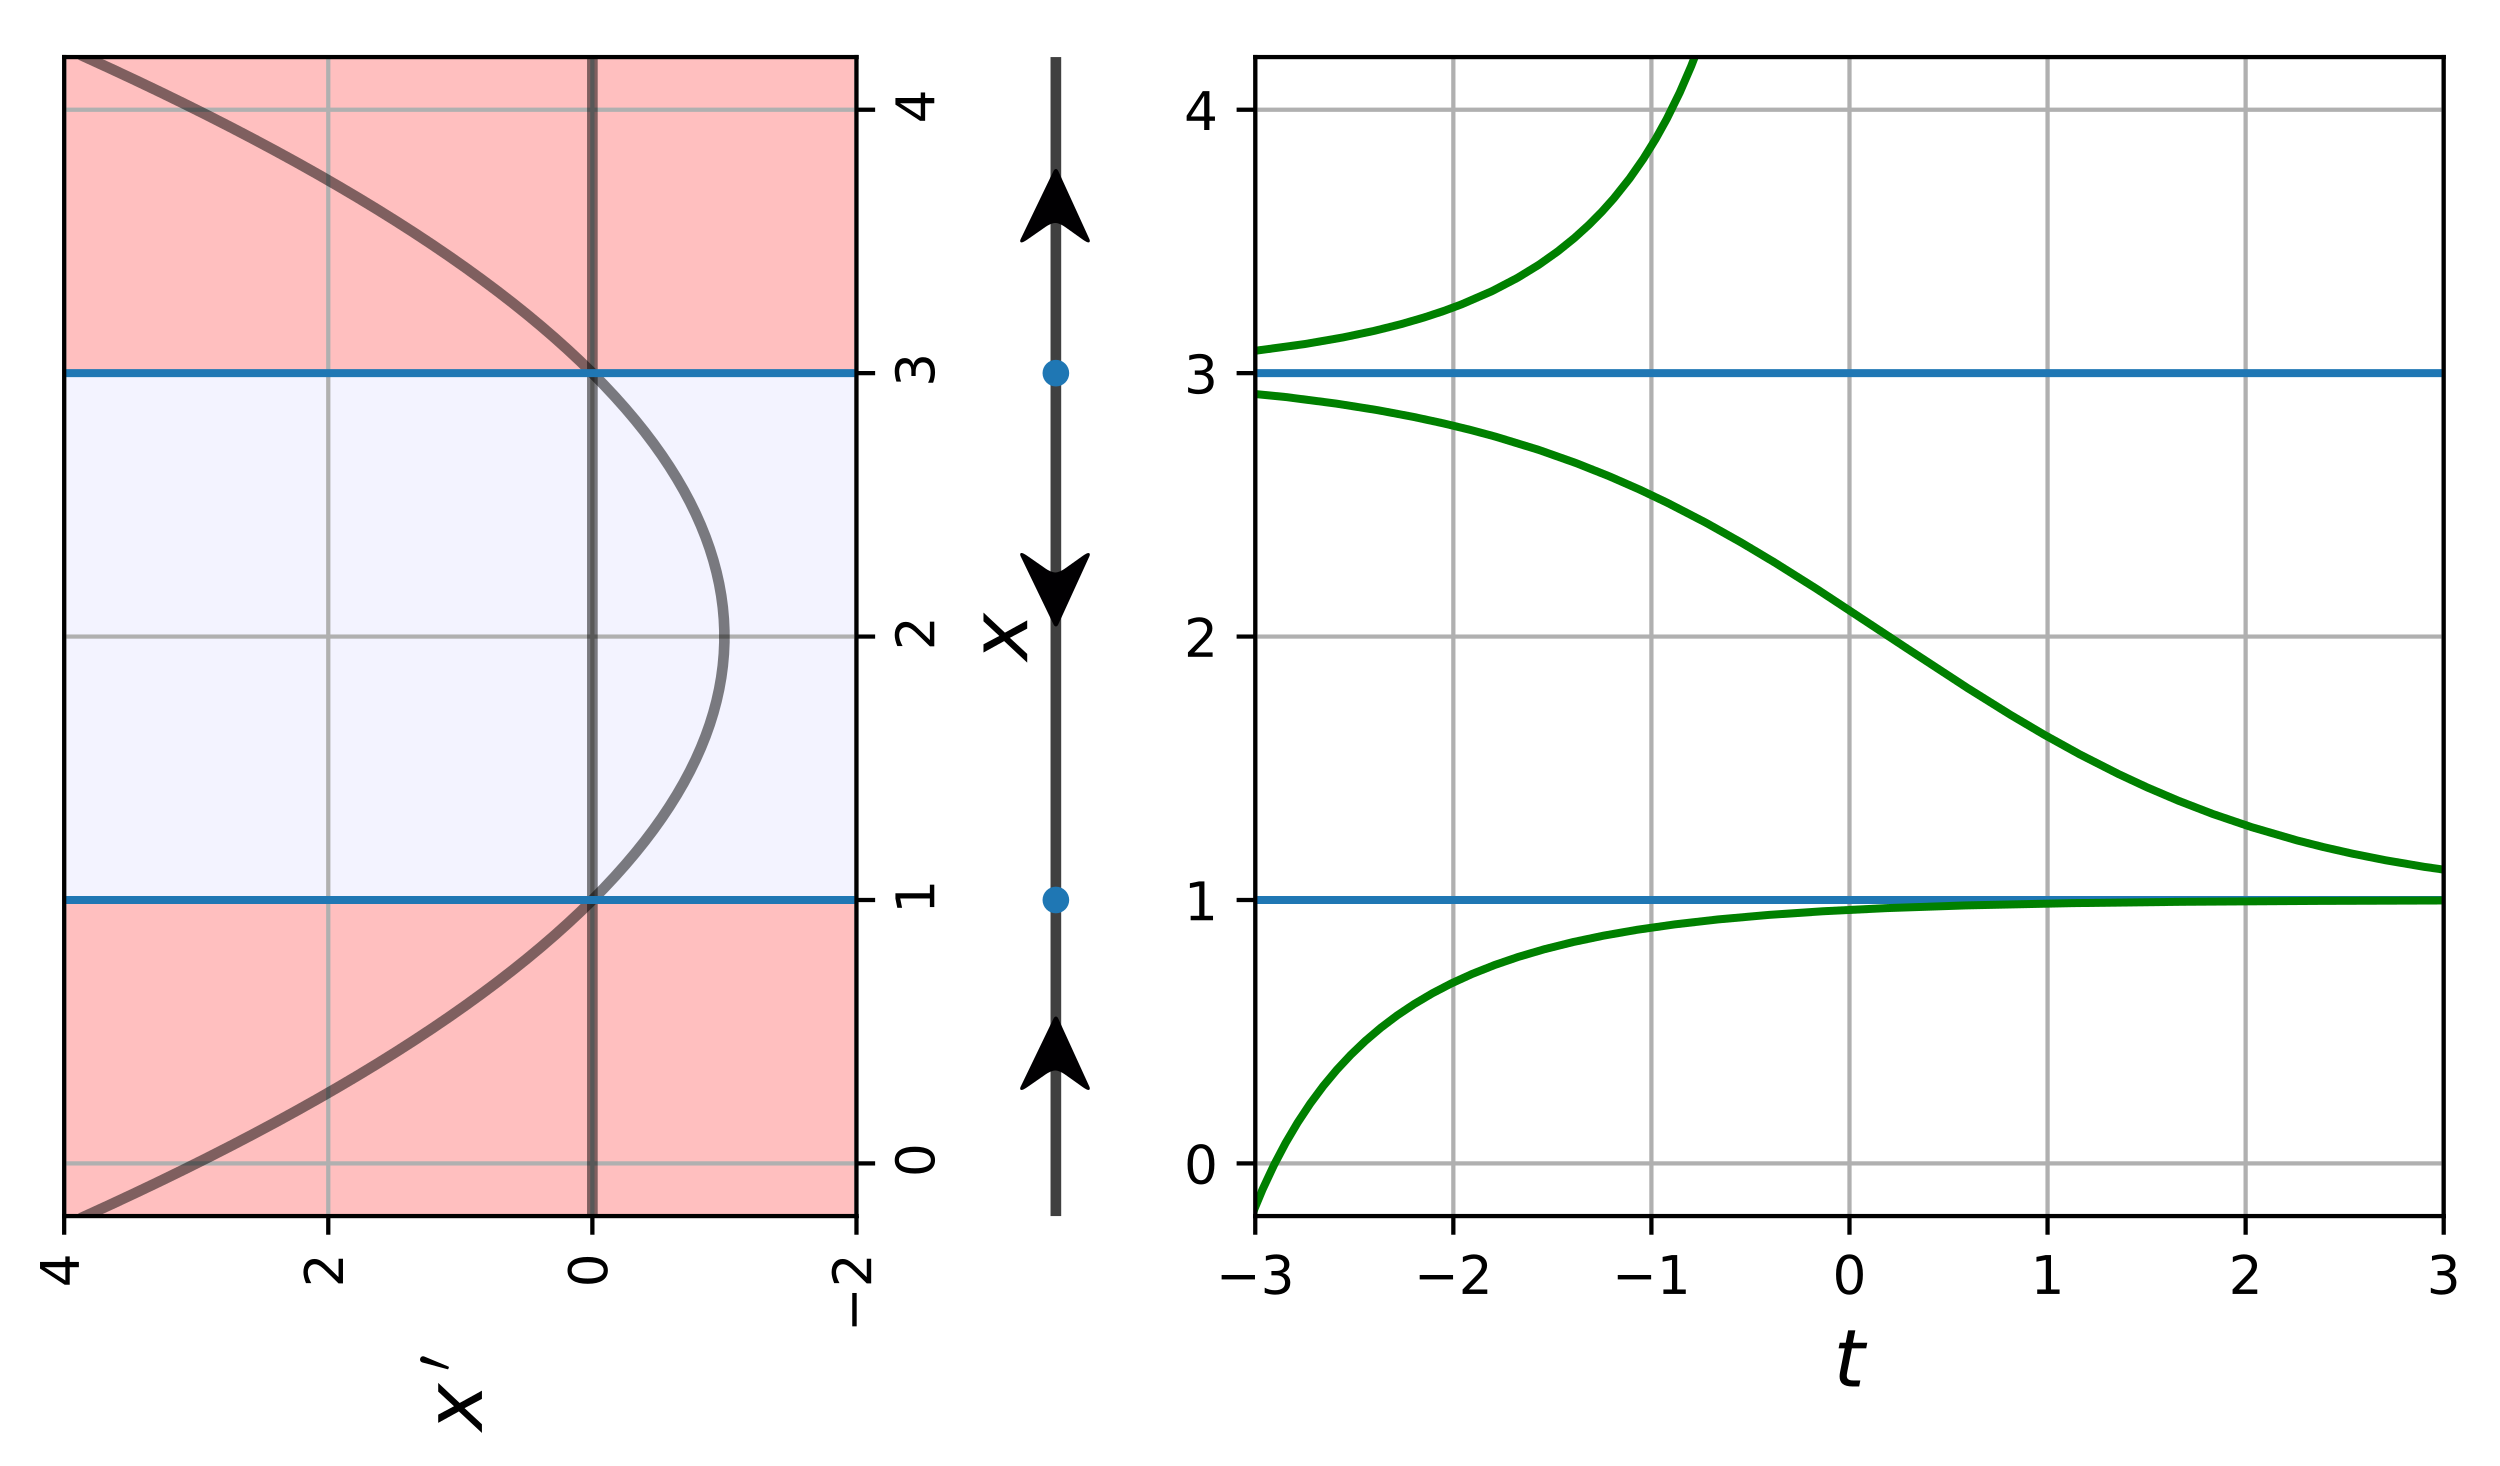 <?xml version="1.0" encoding="UTF-8" standalone="no"?>
<!-- Created with matplotlib (http://matplotlib.org/) -->

<svg
   xmlns:dc="http://purl.org/dc/elements/1.1/"
   xmlns:cc="http://creativecommons.org/ns#"
   xmlns:rdf="http://www.w3.org/1999/02/22-rdf-syntax-ns#"
   xmlns:svg="http://www.w3.org/2000/svg"
   xmlns="http://www.w3.org/2000/svg"
   xmlns:xlink="http://www.w3.org/1999/xlink"
   xmlns:sodipodi="http://sodipodi.sourceforge.net/DTD/sodipodi-0.dtd"
   xmlns:inkscape="http://www.inkscape.org/namespaces/inkscape"
   height="275pt"
   version="1.1"
   viewBox="0 0 469 275"
   width="469pt"
   id="svg455"
   sodipodi:docname="first_order_extra_figure_longer_time_update_202001_with_arrows.svg"
   inkscape:version="0.92.3 (2405546, 2018-03-11)">
  <sodipodi:namedview
     pagecolor="#ffffff"
     bordercolor="#666666"
     borderopacity="1"
     objecttolerance="10"
     gridtolerance="10"
     guidetolerance="10"
     inkscape:pageopacity="0"
     inkscape:pageshadow="2"
     inkscape:window-width="2794"
     inkscape:window-height="1392"
     id="namedview457"
     showgrid="false"
     inkscape:zoom="3.6003646"
     inkscape:cx="357.35835"
     inkscape:cy="207.9735"
     inkscape:window-x="308"
     inkscape:window-y="327"
     inkscape:window-maximized="0"
     inkscape:current-layer="svg455" />
  <defs
     id="defs4">
    <style
       type="text/css"
       id="style2">
*{stroke-linecap:butt;stroke-linejoin:round;}
  </style>
  </defs>
  <g
     id="figure_1">
    <g
       id="patch_1">
      <path
         d="M 0 275.632  L 469.139 275.632  L 469.139 0  L 0 0  z "
         style="fill:#ffffff;"
         id="path6" />
    </g>
    <g
       id="axes_1">
      <g
         id="patch_2">
        <path
           d="M 12.039 228.14  L 160.674 228.14  L 160.674 10.7  L 12.039 10.7  z "
           style="fill:#ffffff;"
           id="path9" />
      </g>
      <g
         id="patch_3">
        <path
           clip-path="url(#p3f79e5e288)"
           d="M 12.039 168.838  L 160.674 168.838  L 160.674 70.002  L 12.039 70.002  z "
           style="fill:#0000ff;opacity:0.05;"
           id="path12" />
      </g>
      <g
         id="patch_4">
        <path
           clip-path="url(#p3f79e5e288)"
           d="M 12.039 70.002  L 160.674 70.002  L 160.674 10.7  L 12.039 10.7  z "
           style="fill:#ff0000;opacity:0.25;"
           id="path15" />
      </g>
      <g
         id="patch_5">
        <path
           clip-path="url(#p3f79e5e288)"
           d="M 12.039 168.838  L 160.674 168.838  L 160.674 228.14  L 12.039 228.14  z "
           style="fill:#ff0000;opacity:0.25;"
           id="path18" />
      </g>
      <g
         id="matplotlib.axis_1">
        <g
           id="xtick_1">
          <g
             id="line2d_1">
            <path
               clip-path="url(#p3f79e5e288)"
               d="M 160.674 228.14  L 160.674 10.7  "
               style="fill:none;stroke:#b0b0b0;stroke-linecap:square;stroke-width:0.8;"
               id="path21" />
          </g>
          <g
             id="line2d_2">
            <defs
               id="defs25">
              <path
                 d="M 0 0  L 0 3.5  "
                 id="m84ca48142c"
                 style="stroke:#000000;stroke-width:0.8;" />
            </defs>
            <g
               id="g29">
              <use
                 style="stroke:#000000;stroke-width:0.8;"
                 x="160.674"
                 xlink:href="#m84ca48142c"
                 y="228.14"
                 id="use27" />
            </g>
          </g>
          <g
             id="text_1">
            <!-- −2 -->
            <defs
               id="defs34">
              <path
                 d="M 10.594 35.5  L 73.188 35.5  L 73.188 27.203  L 10.594 27.203  z "
                 id="DejaVuSans-2212" />
              <path
                 d="M 19.188 8.297  L 53.609 8.297  L 53.609 0  L 7.328 0  L 7.328 8.297  Q 12.938 14.109 22.625 23.891  Q 32.328 33.688 34.812 36.531  Q 39.547 41.844 41.422 45.531  Q 43.312 49.219 43.312 52.781  Q 43.312 58.594 39.234 62.25  Q 35.156 65.922 28.609 65.922  Q 23.969 65.922 18.812 64.312  Q 13.672 62.703 7.812 59.422  L 7.812 69.391  Q 13.766 71.781 18.938 73  Q 24.125 74.219 28.422 74.219  Q 39.75 74.219 46.484 68.547  Q 53.219 62.891 53.219 53.422  Q 53.219 48.922 51.531 44.891  Q 49.859 40.875 45.406 35.406  Q 44.188 33.984 37.641 27.219  Q 31.109 20.453 19.188 8.297  z "
                 id="DejaVuSans-32" />
            </defs>
            <g
               transform="translate(163.433 249.882)rotate(-90)scale(0.1 -0.1)"
               id="g40">
              <use
                 xlink:href="#DejaVuSans-2212"
                 id="use36" />
              <use
                 x="83.789"
                 xlink:href="#DejaVuSans-32"
                 id="use38" />
            </g>
          </g>
        </g>
        <g
           id="xtick_2">
          <g
             id="line2d_3">
            <path
               clip-path="url(#p3f79e5e288)"
               d="M 111.129 228.14  L 111.129 10.7  "
               style="fill:none;stroke:#b0b0b0;stroke-linecap:square;stroke-width:0.8;"
               id="path44" />
          </g>
          <g
             id="line2d_4">
            <g
               id="g49">
              <use
                 style="stroke:#000000;stroke-width:0.8;"
                 x="111.129"
                 xlink:href="#m84ca48142c"
                 y="228.14"
                 id="use47" />
            </g>
          </g>
          <g
             id="text_2">
            <!-- 0 -->
            <defs
               id="defs53">
              <path
                 d="M 31.781 66.406  Q 24.172 66.406 20.328 58.906  Q 16.5 51.422 16.5 36.375  Q 16.5 21.391 20.328 13.891  Q 24.172 6.391 31.781 6.391  Q 39.453 6.391 43.281 13.891  Q 47.125 21.391 47.125 36.375  Q 47.125 51.422 43.281 58.906  Q 39.453 66.406 31.781 66.406  z M 31.781 74.219  Q 44.047 74.219 50.516 64.516  Q 56.984 54.828 56.984 36.375  Q 56.984 17.969 50.516 8.266  Q 44.047 -1.422 31.781 -1.422  Q 19.531 -1.422 13.062 8.266  Q 6.594 17.969 6.594 36.375  Q 6.594 54.828 13.062 64.516  Q 19.531 74.219 31.781 74.219  z "
                 id="DejaVuSans-30" />
            </defs>
            <g
               transform="translate(113.888 241.502)rotate(-90)scale(0.1 -0.1)"
               id="g57">
              <use
                 xlink:href="#DejaVuSans-30"
                 id="use55" />
            </g>
          </g>
        </g>
        <g
           id="xtick_3">
          <g
             id="line2d_5">
            <path
               clip-path="url(#p3f79e5e288)"
               d="M 61.584 228.14  L 61.584 10.7  "
               style="fill:none;stroke:#b0b0b0;stroke-linecap:square;stroke-width:0.8;"
               id="path61" />
          </g>
          <g
             id="line2d_6">
            <g
               id="g66">
              <use
                 style="stroke:#000000;stroke-width:0.8;"
                 x="61.584"
                 xlink:href="#m84ca48142c"
                 y="228.14"
                 id="use64" />
            </g>
          </g>
          <g
             id="text_3">
            <!-- 2 -->
            <g
               transform="translate(64.343 241.502)rotate(-90)scale(0.1 -0.1)"
               id="g71">
              <use
                 xlink:href="#DejaVuSans-32"
                 id="use69" />
            </g>
          </g>
        </g>
        <g
           id="xtick_4">
          <g
             id="line2d_7">
            <path
               clip-path="url(#p3f79e5e288)"
               d="M 12.039 228.14  L 12.039 10.7  "
               style="fill:none;stroke:#b0b0b0;stroke-linecap:square;stroke-width:0.8;"
               id="path75" />
          </g>
          <g
             id="line2d_8">
            <g
               id="g80">
              <use
                 style="stroke:#000000;stroke-width:0.8;"
                 x="12.039"
                 xlink:href="#m84ca48142c"
                 y="228.14"
                 id="use78" />
            </g>
          </g>
          <g
             id="text_4">
            <!-- 4 -->
            <defs
               id="defs84">
              <path
                 d="M 37.797 64.312  L 12.891 25.391  L 37.797 25.391  z M 35.203 72.906  L 47.609 72.906  L 47.609 25.391  L 58.016 25.391  L 58.016 17.188  L 47.609 17.188  L 47.609 0  L 37.797 0  L 37.797 17.188  L 4.891 17.188  L 4.891 26.703  z "
                 id="DejaVuSans-34" />
            </defs>
            <g
               transform="translate(14.798 241.502)rotate(-90)scale(0.1 -0.1)"
               id="g88">
              <use
                 xlink:href="#DejaVuSans-34"
                 id="use86" />
            </g>
          </g>
        </g>
        <g
           id="text_5">
          <!-- $x^{\,\prime}$ -->
          <defs
             id="defs94">
            <path
               d="M 60.016 54.688  L 34.906 27.875  L 50.297 0  L 39.984 0  L 28.422 21.688  L 8.297 0  L -2.594 0  L 24.312 28.812  L 10.016 54.688  L 20.312 54.688  L 30.812 34.906  L 49.125 54.688  z "
               id="DejaVuSans-Oblique-78" />
            <path
               d="M 3.516 5.422  Q 2.875 5.609 2.875 6.391  L 15.094 51.812  Q 15.672 53.656 17.078 54.781  Q 18.5 55.906 20.312 55.906  Q 22.656 55.906 24.438 54.359  Q 26.219 52.828 26.219 50.484  Q 26.219 49.469 25.688 48.188  L 7.625 4.984  Q 7.281 4.297 6.688 4.297  Q 6.156 4.297 5 4.781  Q 3.859 5.281 3.516 5.422  z "
               id="Cmsy10-30" />
          </defs>
          <g
             transform="translate(90.496 268.432)rotate(-90)scale(0.15 -0.15)"
             id="g100">
            <use
               transform="translate(0 0.584)"
               xlink:href="#DejaVuSans-Oblique-78"
               id="use96" />
            <use
               transform="translate(75.011 38.866)scale(0.7)"
               xlink:href="#Cmsy10-30"
               id="use98" />
          </g>
        </g>
      </g>
      <g
         id="matplotlib.axis_2">
        <g
           id="ytick_1">
          <g
             id="line2d_9">
            <path
               clip-path="url(#p3f79e5e288)"
               d="M 12.039 218.256  L 160.674 218.256  "
               style="fill:none;stroke:#b0b0b0;stroke-linecap:square;stroke-width:0.8;"
               id="path104" />
          </g>
          <g
             id="line2d_10">
            <defs
               id="defs108">
              <path
                 d="M 0 0  L 3.5 0  "
                 id="ma9c629e5c9"
                 style="stroke:#000000;stroke-width:0.8;" />
            </defs>
            <g
               id="g112">
              <use
                 style="stroke:#000000;stroke-width:0.8;"
                 x="160.674"
                 xlink:href="#ma9c629e5c9"
                 y="218.256"
                 id="use110" />
            </g>
          </g>
          <g
             id="text_6">
            <!-- 0 -->
            <g
               transform="translate(175.272 220.82)rotate(-90)scale(0.1 -0.1)"
               id="g117">
              <use
                 xlink:href="#DejaVuSans-30"
                 id="use115" />
            </g>
          </g>
        </g>
        <g
           id="ytick_2">
          <g
             id="line2d_11">
            <path
               clip-path="url(#p3f79e5e288)"
               d="M 12.039 168.838  L 160.674 168.838  "
               style="fill:none;stroke:#b0b0b0;stroke-linecap:square;stroke-width:0.8;"
               id="path121" />
          </g>
          <g
             id="line2d_12">
            <g
               id="g126">
              <use
                 style="stroke:#000000;stroke-width:0.8;"
                 x="160.674"
                 xlink:href="#ma9c629e5c9"
                 y="168.838"
                 id="use124" />
            </g>
          </g>
          <g
             id="text_7">
            <!-- 1 -->
            <defs
               id="defs130">
              <path
                 d="M 12.406 8.297  L 28.516 8.297  L 28.516 63.922  L 10.984 60.406  L 10.984 69.391  L 28.422 72.906  L 38.281 72.906  L 38.281 8.297  L 54.391 8.297  L 54.391 0  L 12.406 0  z "
                 id="DejaVuSans-31" />
            </defs>
            <g
               transform="translate(175.272 171.401)rotate(-90)scale(0.1 -0.1)"
               id="g134">
              <use
                 xlink:href="#DejaVuSans-31"
                 id="use132" />
            </g>
          </g>
        </g>
        <g
           id="ytick_3">
          <g
             id="line2d_13">
            <path
               clip-path="url(#p3f79e5e288)"
               d="M 12.039 119.42  L 160.674 119.42  "
               style="fill:none;stroke:#b0b0b0;stroke-linecap:square;stroke-width:0.8;"
               id="path138" />
          </g>
          <g
             id="line2d_14">
            <g
               id="g143">
              <use
                 style="stroke:#000000;stroke-width:0.8;"
                 x="160.674"
                 xlink:href="#ma9c629e5c9"
                 y="119.42"
                 id="use141" />
            </g>
          </g>
          <g
             id="text_8">
            <!-- 2 -->
            <g
               transform="translate(175.272 121.983)rotate(-90)scale(0.1 -0.1)"
               id="g148">
              <use
                 xlink:href="#DejaVuSans-32"
                 id="use146" />
            </g>
          </g>
        </g>
        <g
           id="ytick_4">
          <g
             id="line2d_15">
            <path
               clip-path="url(#p3f79e5e288)"
               d="M 12.039 70.002  L 160.674 70.002  "
               style="fill:none;stroke:#b0b0b0;stroke-linecap:square;stroke-width:0.8;"
               id="path152" />
          </g>
          <g
             id="line2d_16">
            <g
               id="g157">
              <use
                 style="stroke:#000000;stroke-width:0.8;"
                 x="160.674"
                 xlink:href="#ma9c629e5c9"
                 y="70.002"
                 id="use155" />
            </g>
          </g>
          <g
             id="text_9">
            <!-- 3 -->
            <defs
               id="defs161">
              <path
                 d="M 40.578 39.312  Q 47.656 37.797 51.625 33  Q 55.609 28.219 55.609 21.188  Q 55.609 10.406 48.188 4.484  Q 40.766 -1.422 27.094 -1.422  Q 22.516 -1.422 17.656 -0.516  Q 12.797 0.391 7.625 2.203  L 7.625 11.719  Q 11.719 9.328 16.594 8.109  Q 21.484 6.891 26.812 6.891  Q 36.078 6.891 40.938 10.547  Q 45.797 14.203 45.797 21.188  Q 45.797 27.641 41.281 31.266  Q 36.766 34.906 28.719 34.906  L 20.219 34.906  L 20.219 43.016  L 29.109 43.016  Q 36.375 43.016 40.234 45.922  Q 44.094 48.828 44.094 54.297  Q 44.094 59.906 40.109 62.906  Q 36.141 65.922 28.719 65.922  Q 24.656 65.922 20.016 65.031  Q 15.375 64.156 9.812 62.312  L 9.812 71.094  Q 15.438 72.656 20.344 73.438  Q 25.25 74.219 29.594 74.219  Q 40.828 74.219 47.359 69.109  Q 53.906 64.016 53.906 55.328  Q 53.906 49.266 50.438 45.094  Q 46.969 40.922 40.578 39.312  z "
                 id="DejaVuSans-33" />
            </defs>
            <g
               transform="translate(175.272 72.565)rotate(-90)scale(0.1 -0.1)"
               id="g165">
              <use
                 xlink:href="#DejaVuSans-33"
                 id="use163" />
            </g>
          </g>
        </g>
        <g
           id="ytick_5">
          <g
             id="line2d_17">
            <path
               clip-path="url(#p3f79e5e288)"
               d="M 12.039 20.584  L 160.674 20.584  "
               style="fill:none;stroke:#b0b0b0;stroke-linecap:square;stroke-width:0.8;"
               id="path169" />
          </g>
          <g
             id="line2d_18">
            <g
               id="g174">
              <use
                 style="stroke:#000000;stroke-width:0.8;"
                 x="160.674"
                 xlink:href="#ma9c629e5c9"
                 y="20.584"
                 id="use172" />
            </g>
          </g>
          <g
             id="text_10">
            <!-- 4 -->
            <g
               transform="translate(175.272 23.147)rotate(-90)scale(0.1 -0.1)"
               id="g179">
              <use
                 xlink:href="#DejaVuSans-34"
                 id="use177" />
            </g>
          </g>
        </g>
        <g
           id="text_11">
          <!-- $x$ -->
          <g
             transform="translate(192.75 123.92)rotate(-90)scale(0.15 -0.15)"
             id="g185">
            <use
               transform="translate(0 0.312)"
               xlink:href="#DejaVuSans-Oblique-78"
               id="use183" />
          </g>
        </g>
      </g>
      <g
         id="line2d_19">
        <path
           clip-path="url(#p3f79e5e288)"
           d="M 16.003 228.14  L 20.798 225.944  L 25.496 223.747  L 30.095 221.551  L 34.597 219.355  L 39.001 217.158  L 43.307 214.962  L 47.516 212.765  L 51.626 210.569  L 55.639 208.373  L 59.553 206.176  L 63.37 203.98  L 67.089 201.784  L 70.71 199.587  L 74.233 197.391  L 77.659 195.195  L 80.986 192.998  L 84.216 190.802  L 87.347 188.605  L 90.381 186.409  L 93.317 184.213  L 96.155 182.016  L 98.896 179.82  L 101.538 177.624  L 104.083 175.427  L 106.529 173.231  L 108.878 171.035  L 111.129 168.838  L 113.282 166.642  L 115.337 164.445  L 117.295 162.249  L 119.154 160.053  L 120.916 157.856  L 122.579 155.66  L 124.145 153.464  L 125.613 151.267  L 126.983 149.071  L 128.256 146.875  L 129.43 144.678  L 130.507 142.482  L 131.485 140.285  L 132.366 138.089  L 133.149 135.893  L 133.834 133.696  L 134.421 131.5  L 134.911 129.304  L 135.302 127.107  L 135.596 124.911  L 135.791 122.715  L 135.889 120.518  L 135.889 118.322  L 135.791 116.125  L 135.596 113.929  L 135.302 111.733  L 134.911 109.536  L 134.421 107.34  L 133.834 105.144  L 133.149 102.947  L 132.366 100.751  L 131.485 98.555  L 130.507 96.358  L 129.43 94.162  L 128.256 91.965  L 126.983 89.769  L 125.613 87.573  L 124.145 85.376  L 122.579 83.18  L 120.916 80.984  L 119.154 78.787  L 117.295 76.591  L 115.337 74.395  L 113.282 72.198  L 111.129 70.002  L 108.878 67.805  L 106.529 65.609  L 104.083 63.413  L 101.538 61.216  L 98.896 59.02  L 96.155 56.824  L 93.317 54.627  L 90.381 52.431  L 87.347 50.235  L 84.216 48.038  L 80.986 45.842  L 77.659 43.645  L 74.233 41.449  L 70.71 39.253  L 67.089 37.056  L 63.37 34.86  L 59.553 32.664  L 55.639 30.467  L 51.626 28.271  L 47.516 26.075  L 43.307 23.878  L 39.001 21.682  L 34.597 19.485  L 30.095 17.289  L 25.496 15.093  L 20.798 12.896  L 16.003 10.7  "
           style="fill:none;opacity:0.5;stroke:#000000;stroke-linecap:square;stroke-width:2;"
           id="path189" />
      </g>
      <g
         id="line2d_20">
        <path
           clip-path="url(#p3f79e5e288)"
           d="M 111.129 228.14  L 111.129 10.7  "
           style="fill:none;opacity:0.5;stroke:#000000;stroke-linecap:square;stroke-width:2;"
           id="path192" />
      </g>
      <g
         id="line2d_21">
        <path
           clip-path="url(#p3f79e5e288)"
           d="M 12.039 168.838  L 160.674 168.838  "
           style="fill:none;stroke:#1f77b4;stroke-linecap:square;stroke-width:1.5;"
           id="path195" />
      </g>
      <g
         id="line2d_22">
        <path
           clip-path="url(#p3f79e5e288)"
           d="M 12.039 70.002  L 160.674 70.002  "
           style="fill:none;stroke:#1f77b4;stroke-linecap:square;stroke-width:1.5;"
           id="path198" />
      </g>
      <g
         id="patch_6">
        <path
           d="M 12.039 228.14  L 12.039 10.7  "
           style="fill:none;stroke:#000000;stroke-linecap:square;stroke-linejoin:miter;stroke-width:0.8;"
           id="path201" />
      </g>
      <g
         id="patch_7">
        <path
           d="M 160.674 228.14  L 160.674 10.7  "
           style="fill:none;stroke:#000000;stroke-linecap:square;stroke-linejoin:miter;stroke-width:0.8;"
           id="path204" />
      </g>
      <g
         id="patch_8">
        <path
           d="M 12.039 228.14  L 160.674 228.14  "
           style="fill:none;stroke:#000000;stroke-linecap:square;stroke-linejoin:miter;stroke-width:0.8;"
           id="path207" />
      </g>
      <g
         id="patch_9">
        <path
           d="M 12.039 10.7  L 160.674 10.7  "
           style="fill:none;stroke:#000000;stroke-linecap:square;stroke-linejoin:miter;stroke-width:0.8;"
           id="path210" />
      </g>
    </g>
    <g
       id="axes_2">
      <g
         id="line2d_23">
        <path
           clip-path="url(#p0e0a745372)"
           d="M 198.08 228.14  L 198.08 10.7  "
           style="fill:none;opacity:0.75;stroke:#000000;stroke-linecap:square;stroke-width:2;"
           id="path214" />
      </g>
      <g
         id="line2d_24">
        <defs
           id="defs218">
          <path
             d="M 0 2  C 0.53 2 1.039 1.789 1.414 1.414  C 1.789 1.039 2 0.53 2 0  C 2 -0.53 1.789 -1.039 1.414 -1.414  C 1.039 -1.789 0.53 -2 0 -2  C -0.53 -2 -1.039 -1.789 -1.414 -1.414  C -1.789 -1.039 -2 -0.53 -2 0  C -2 0.53 -1.789 1.039 -1.414 1.414  C -1.039 1.789 -0.53 2 0 2  z "
             id="m8e070291b9"
             style="stroke:#1f77b4;" />
        </defs>
        <g
           clip-path="url(#p0e0a745372)"
           id="g224">
          <use
             style="fill:#1f77b4;stroke:#1f77b4;"
             x="198.08"
             xlink:href="#m8e070291b9"
             y="168.838"
             id="use220" />
          <use
             style="fill:#1f77b4;stroke:#1f77b4;"
             x="198.08"
             xlink:href="#m8e070291b9"
             y="70.002"
             id="use222" />
        </g>
      </g>
    </g>
    <g
       id="axes_3">
      <g
         id="patch_10">
        <path
           d="M 235.487 228.14  L 458.439 228.14  L 458.439 10.7  L 235.487 10.7  z "
           style="fill:#ffffff;"
           id="path228" />
      </g>
      <g
         id="matplotlib.axis_3">
        <g
           id="xtick_5">
          <g
             id="line2d_25">
            <path
               clip-path="url(#p314064f787)"
               d="M 235.487 228.14  L 235.487 10.7  "
               style="fill:none;stroke:#b0b0b0;stroke-linecap:square;stroke-width:0.8;"
               id="path231" />
          </g>
          <g
             id="line2d_26">
            <g
               id="g236">
              <use
                 style="stroke:#000000;stroke-width:0.8;"
                 x="235.487"
                 xlink:href="#m84ca48142c"
                 y="228.14"
                 id="use234" />
            </g>
          </g>
          <g
             id="text_12">
            <!-- −3 -->
            <g
               transform="translate(228.116 242.738)scale(0.1 -0.1)"
               id="g243">
              <use
                 xlink:href="#DejaVuSans-2212"
                 id="use239" />
              <use
                 x="83.789"
                 xlink:href="#DejaVuSans-33"
                 id="use241" />
            </g>
          </g>
        </g>
        <g
           id="xtick_6">
          <g
             id="line2d_27">
            <path
               clip-path="url(#p314064f787)"
               d="M 272.646 228.14  L 272.646 10.7  "
               style="fill:none;stroke:#b0b0b0;stroke-linecap:square;stroke-width:0.8;"
               id="path247" />
          </g>
          <g
             id="line2d_28">
            <g
               id="g252">
              <use
                 style="stroke:#000000;stroke-width:0.8;"
                 x="272.646"
                 xlink:href="#m84ca48142c"
                 y="228.14"
                 id="use250" />
            </g>
          </g>
          <g
             id="text_13">
            <!-- −2 -->
            <g
               transform="translate(265.274 242.738)scale(0.1 -0.1)"
               id="g259">
              <use
                 xlink:href="#DejaVuSans-2212"
                 id="use255" />
              <use
                 x="83.789"
                 xlink:href="#DejaVuSans-32"
                 id="use257" />
            </g>
          </g>
        </g>
        <g
           id="xtick_7">
          <g
             id="line2d_29">
            <path
               clip-path="url(#p314064f787)"
               d="M 309.804 228.14  L 309.804 10.7  "
               style="fill:none;stroke:#b0b0b0;stroke-linecap:square;stroke-width:0.8;"
               id="path263" />
          </g>
          <g
             id="line2d_30">
            <g
               id="g268">
              <use
                 style="stroke:#000000;stroke-width:0.8;"
                 x="309.804"
                 xlink:href="#m84ca48142c"
                 y="228.14"
                 id="use266" />
            </g>
          </g>
          <g
             id="text_14">
            <!-- −1 -->
            <g
               transform="translate(302.433 242.738)scale(0.1 -0.1)"
               id="g275">
              <use
                 xlink:href="#DejaVuSans-2212"
                 id="use271" />
              <use
                 x="83.789"
                 xlink:href="#DejaVuSans-31"
                 id="use273" />
            </g>
          </g>
        </g>
        <g
           id="xtick_8">
          <g
             id="line2d_31">
            <path
               clip-path="url(#p314064f787)"
               d="M 346.963 228.14  L 346.963 10.7  "
               style="fill:none;stroke:#b0b0b0;stroke-linecap:square;stroke-width:0.8;"
               id="path279" />
          </g>
          <g
             id="line2d_32">
            <g
               id="g284">
              <use
                 style="stroke:#000000;stroke-width:0.8;"
                 x="346.963"
                 xlink:href="#m84ca48142c"
                 y="228.14"
                 id="use282" />
            </g>
          </g>
          <g
             id="text_15">
            <!-- 0 -->
            <g
               transform="translate(343.782 242.738)scale(0.1 -0.1)"
               id="g289">
              <use
                 xlink:href="#DejaVuSans-30"
                 id="use287" />
            </g>
          </g>
        </g>
        <g
           id="xtick_9">
          <g
             id="line2d_33">
            <path
               clip-path="url(#p314064f787)"
               d="M 384.122 228.14  L 384.122 10.7  "
               style="fill:none;stroke:#b0b0b0;stroke-linecap:square;stroke-width:0.8;"
               id="path293" />
          </g>
          <g
             id="line2d_34">
            <g
               id="g298">
              <use
                 style="stroke:#000000;stroke-width:0.8;"
                 x="384.122"
                 xlink:href="#m84ca48142c"
                 y="228.14"
                 id="use296" />
            </g>
          </g>
          <g
             id="text_16">
            <!-- 1 -->
            <g
               transform="translate(380.94 242.738)scale(0.1 -0.1)"
               id="g303">
              <use
                 xlink:href="#DejaVuSans-31"
                 id="use301" />
            </g>
          </g>
        </g>
        <g
           id="xtick_10">
          <g
             id="line2d_35">
            <path
               clip-path="url(#p314064f787)"
               d="M 421.28 228.14  L 421.28 10.7  "
               style="fill:none;stroke:#b0b0b0;stroke-linecap:square;stroke-width:0.8;"
               id="path307" />
          </g>
          <g
             id="line2d_36">
            <g
               id="g312">
              <use
                 style="stroke:#000000;stroke-width:0.8;"
                 x="421.28"
                 xlink:href="#m84ca48142c"
                 y="228.14"
                 id="use310" />
            </g>
          </g>
          <g
             id="text_17">
            <!-- 2 -->
            <g
               transform="translate(418.099 242.738)scale(0.1 -0.1)"
               id="g317">
              <use
                 xlink:href="#DejaVuSans-32"
                 id="use315" />
            </g>
          </g>
        </g>
        <g
           id="xtick_11">
          <g
             id="line2d_37">
            <path
               clip-path="url(#p314064f787)"
               d="M 458.439 228.14  L 458.439 10.7  "
               style="fill:none;stroke:#b0b0b0;stroke-linecap:square;stroke-width:0.8;"
               id="path321" />
          </g>
          <g
             id="line2d_38">
            <g
               id="g326">
              <use
                 style="stroke:#000000;stroke-width:0.8;"
                 x="458.439"
                 xlink:href="#m84ca48142c"
                 y="228.14"
                 id="use324" />
            </g>
          </g>
          <g
             id="text_18">
            <!-- 3 -->
            <g
               transform="translate(455.258 242.738)scale(0.1 -0.1)"
               id="g331">
              <use
                 xlink:href="#DejaVuSans-33"
                 id="use329" />
            </g>
          </g>
        </g>
        <g
           id="text_19">
          <!-- $t$ -->
          <defs
             id="defs336">
            <path
               d="M 42.281 54.688  L 40.922 47.703  L 23 47.703  L 17.188 18.016  Q 16.891 16.359 16.75 15.234  Q 16.609 14.109 16.609 13.484  Q 16.609 10.359 18.484 8.938  Q 20.359 7.516 24.516 7.516  L 33.594 7.516  L 32.078 0  L 23.484 0  Q 15.484 0 11.547 3.125  Q 7.625 6.25 7.625 12.594  Q 7.625 13.719 7.766 15.062  Q 7.906 16.406 8.203 18.016  L 14.016 47.703  L 6.391 47.703  L 7.812 54.688  L 15.281 54.688  L 18.312 70.219  L 27.297 70.219  L 24.312 54.688  z "
               id="DejaVuSans-Oblique-74" />
          </defs>
          <g
             transform="translate(343.963 260.216)scale(0.15 -0.15)"
             id="g340">
            <use
               transform="translate(0 0.781)"
               xlink:href="#DejaVuSans-Oblique-74"
               id="use338" />
          </g>
        </g>
      </g>
      <g
         id="matplotlib.axis_4">
        <g
           id="ytick_6">
          <g
             id="line2d_39">
            <path
               clip-path="url(#p314064f787)"
               d="M 235.487 218.256  L 458.439 218.256  "
               style="fill:none;stroke:#b0b0b0;stroke-linecap:square;stroke-width:0.8;"
               id="path344" />
          </g>
          <g
             id="line2d_40">
            <defs
               id="defs348">
              <path
                 d="M 0 0  L -3.5 0  "
                 id="m1c7d4f2851"
                 style="stroke:#000000;stroke-width:0.8;" />
            </defs>
            <g
               id="g352">
              <use
                 style="stroke:#000000;stroke-width:0.8;"
                 x="235.487"
                 xlink:href="#m1c7d4f2851"
                 y="218.256"
                 id="use350" />
            </g>
          </g>
          <g
             id="text_20">
            <!-- 0 -->
            <g
               transform="translate(222.124 222.056)scale(0.1 -0.1)"
               id="g357">
              <use
                 xlink:href="#DejaVuSans-30"
                 id="use355" />
            </g>
          </g>
        </g>
        <g
           id="ytick_7">
          <g
             id="line2d_41">
            <path
               clip-path="url(#p314064f787)"
               d="M 235.487 168.838  L 458.439 168.838  "
               style="fill:none;stroke:#b0b0b0;stroke-linecap:square;stroke-width:0.8;"
               id="path361" />
          </g>
          <g
             id="line2d_42">
            <g
               id="g366">
              <use
                 style="stroke:#000000;stroke-width:0.8;"
                 x="235.487"
                 xlink:href="#m1c7d4f2851"
                 y="168.838"
                 id="use364" />
            </g>
          </g>
          <g
             id="text_21">
            <!-- 1 -->
            <g
               transform="translate(222.124 172.637)scale(0.1 -0.1)"
               id="g371">
              <use
                 xlink:href="#DejaVuSans-31"
                 id="use369" />
            </g>
          </g>
        </g>
        <g
           id="ytick_8">
          <g
             id="line2d_43">
            <path
               clip-path="url(#p314064f787)"
               d="M 235.487 119.42  L 458.439 119.42  "
               style="fill:none;stroke:#b0b0b0;stroke-linecap:square;stroke-width:0.8;"
               id="path375" />
          </g>
          <g
             id="line2d_44">
            <g
               id="g380">
              <use
                 style="stroke:#000000;stroke-width:0.8;"
                 x="235.487"
                 xlink:href="#m1c7d4f2851"
                 y="119.42"
                 id="use378" />
            </g>
          </g>
          <g
             id="text_22">
            <!-- 2 -->
            <g
               transform="translate(222.124 123.219)scale(0.1 -0.1)"
               id="g385">
              <use
                 xlink:href="#DejaVuSans-32"
                 id="use383" />
            </g>
          </g>
        </g>
        <g
           id="ytick_9">
          <g
             id="line2d_45">
            <path
               clip-path="url(#p314064f787)"
               d="M 235.487 70.002  L 458.439 70.002  "
               style="fill:none;stroke:#b0b0b0;stroke-linecap:square;stroke-width:0.8;"
               id="path389" />
          </g>
          <g
             id="line2d_46">
            <g
               id="g394">
              <use
                 style="stroke:#000000;stroke-width:0.8;"
                 x="235.487"
                 xlink:href="#m1c7d4f2851"
                 y="70.002"
                 id="use392" />
            </g>
          </g>
          <g
             id="text_23">
            <!-- 3 -->
            <g
               transform="translate(222.124 73.801)scale(0.1 -0.1)"
               id="g399">
              <use
                 xlink:href="#DejaVuSans-33"
                 id="use397" />
            </g>
          </g>
        </g>
        <g
           id="ytick_10">
          <g
             id="line2d_47">
            <path
               clip-path="url(#p314064f787)"
               d="M 235.487 20.584  L 458.439 20.584  "
               style="fill:none;stroke:#b0b0b0;stroke-linecap:square;stroke-width:0.8;"
               id="path403" />
          </g>
          <g
             id="line2d_48">
            <g
               id="g408">
              <use
                 style="stroke:#000000;stroke-width:0.8;"
                 x="235.487"
                 xlink:href="#m1c7d4f2851"
                 y="20.584"
                 id="use406" />
            </g>
          </g>
          <g
             id="text_24">
            <!-- 4 -->
            <g
               transform="translate(222.124 24.383)scale(0.1 -0.1)"
               id="g413">
              <use
                 xlink:href="#DejaVuSans-34"
                 id="use411" />
            </g>
          </g>
        </g>
      </g>
      <g
         id="line2d_49">
        <path
           clip-path="url(#p314064f787)"
           d="M 235.487 168.838  L 458.439 168.838  "
           style="fill:none;stroke:#1f77b4;stroke-linecap:square;stroke-width:1.5;"
           id="path418" />
      </g>
      <g
         id="line2d_50">
        <path
           clip-path="url(#p314064f787)"
           d="M 235.487 70.002  L 458.439 70.002  "
           style="fill:none;stroke:#1f77b4;stroke-linecap:square;stroke-width:1.5;"
           id="path421" />
      </g>
      <g
         id="line2d_51">
        <path
           clip-path="url(#p314064f787)"
           d="M 470.139 164.597  L 463.61 163.872  L 454.824 162.63  L 447.547 161.388  L 441.311 160.147  L 435.834 158.905  L 430.934 157.663  L 422.41 155.18  L 415.103 152.697  L 408.652 150.213  L 402.833 147.73  L 397.493 145.247  L 390.159 141.522  L 383.421 137.797  L 377.11 134.072  L 369.15 129.105  L 357.758 121.655  L 340.801 110.48  L 332.901 105.513  L 326.66 101.788  L 320.019 98.063  L 312.821 94.338  L 307.603 91.855  L 301.941 89.372  L 295.699 86.888  L 288.679 84.405  L 280.57 81.922  L 275.956 80.68  L 270.843 79.438  L 265.088 78.197  L 258.477 76.955  L 250.669 75.713  L 241.068 74.472  L 228.49 73.23  L 209.97 71.988  L 173.05 70.747  L 157.516 69.505  L 203.605 68.263  L 223.178 67.022  L 235.67 65.78  L 244.806 64.539  L 251.976 63.297  L 257.854 62.055  L 262.82 60.814  L 267.105 59.572  L 270.865 58.33  L 274.206 57.089  L 279.925 54.605  L 284.682 52.122  L 288.733 49.639  L 292.242 47.155  L 295.326 44.672  L 298.065 42.189  L 300.522 39.705  L 302.741 37.222  L 305.704 33.497  L 308.305 29.772  L 310.614 26.047  L 312.679 22.322  L 315.123 17.355  L 317.274 12.389  L 319.185 7.422  L 321.298 1.214  L 321.986 -1  L 321.986 -1  "
           style="fill:none;stroke:#008000;stroke-linecap:square;stroke-width:1.5;"
           id="path424" />
      </g>
      <g
         id="line2d_52">
        <path
           clip-path="url(#p314064f787)"
           d="M 234.774 228.14  L 236.853 223.142  L 238.996 218.567  L 241.182 214.416  L 243.434 210.604  L 245.79 207.045  L 248.244 203.742  L 250.784 200.692  L 253.394 197.896  L 256.143 195.27  L 259.032 192.813  L 262.059 190.526  L 265.219 188.408  L 268.652 186.375  L 272.227 184.511  L 276.122 182.732  L 280.392 181.037  L 284.84 179.513  L 289.734 178.072  L 295.164 176.717  L 300.811 175.531  L 307.102 174.429  L 314.195 173.413  L 322.323 172.481  L 331.85 171.634  L 341.918 170.956  L 353.906 170.363  L 368.784 169.855  L 388.654 169.431  L 409.354 169.177  L 435.047 169.008  L 460.771 168.923  L 460.771 168.923  "
           style="fill:none;stroke:#008000;stroke-linecap:square;stroke-width:1.5;"
           id="path427" />
      </g>
      <g
         id="patch_11">
        <path
           d="M 235.487 228.14  L 235.487 10.7  "
           style="fill:none;stroke:#000000;stroke-linecap:square;stroke-linejoin:miter;stroke-width:0.8;"
           id="path430" />
      </g>
      <g
         id="patch_12">
        <path
           d="M 458.439 228.14  L 458.439 10.7  "
           style="fill:none;stroke:#000000;stroke-linecap:square;stroke-linejoin:miter;stroke-width:0.8;"
           id="path433" />
      </g>
      <g
         id="patch_13">
        <path
           d="M 235.487 228.14  L 458.439 228.14  "
           style="fill:none;stroke:#000000;stroke-linecap:square;stroke-linejoin:miter;stroke-width:0.8;"
           id="path436" />
      </g>
      <g
         id="patch_14">
        <path
           d="M 235.487 10.7  L 458.439 10.7  "
           style="fill:none;stroke:#000000;stroke-linecap:square;stroke-linejoin:miter;stroke-width:0.8;"
           id="path439" />
      </g>
    </g>
  </g>
  <defs
     id="defs453">
    <clipPath
       id="p3f79e5e288">
      <rect
         height="217.44"
         width="148.635"
         x="12.039"
         y="10.7"
         id="rect444" />
    </clipPath>
    <clipPath
       id="p0e0a745372">
      <rect
         height="217.44"
         width="22.295"
         x="186.933"
         y="10.7"
         id="rect447" />
    </clipPath>
    <clipPath
       id="p314064f787">
      <rect
         height="217.44"
         width="222.952"
         x="235.487"
         y="10.7"
         id="rect450" />
    </clipPath>
  </defs>
  <g
     transform="matrix(0.058,0,0,0.058,191.026,31.698)"
     id="g1347"
     style="stroke-linecap:butt;stroke-linejoin:round">
    <path
       inkscape:connector-curvature="0"
       style="fill:#010002;stroke-linecap:butt;stroke-linejoin:round"
       d="m 7.954,226.53 c -2.23,4.623 -2.295,8.072 -0.609,9.915 3.911,4.275 15.926,-3.905 23.323,-9.051 l 58.416,-40.662 c 7.397,-5.145 20.402,-11.835 29.414,-11.993 0.897,-0.016 1.8,-0.011 2.703,0.011 9.007,0.218 21.958,7.016 29.3,12.238 l 56.403,40.151 c 7.343,5.221 19.303,13.473 23.301,9.219 1.74,-1.849 1.751,-5.33 -0.381,-9.997 L 129.648,7.047 c -4.264,-9.333 -11.335,-9.404 -15.79,-0.163 z"
       id="path1345" />
  </g>
  <g
     style="stroke-linecap:butt;stroke-linejoin:round"
     id="g1953"
     transform="matrix(0.058,0,0,0.058,191.026,190.698)">
    <path
       id="path1951"
       d="m 7.954,226.53 c -2.23,4.623 -2.295,8.072 -0.609,9.915 3.911,4.275 15.926,-3.905 23.323,-9.051 l 58.416,-40.662 c 7.397,-5.145 20.402,-11.835 29.414,-11.993 0.897,-0.016 1.8,-0.011 2.703,0.011 9.007,0.218 21.958,7.016 29.3,12.238 l 56.403,40.151 c 7.343,5.221 19.303,13.473 23.301,9.219 1.74,-1.849 1.751,-5.33 -0.381,-9.997 L 129.648,7.047 c -4.264,-9.333 -11.335,-9.404 -15.79,-0.163 z"
       style="fill:#010002;stroke-linecap:butt;stroke-linejoin:round"
       inkscape:connector-curvature="0" />
  </g>
  <g
     transform="matrix(0.058,0,0,-0.058,191.026,117.525)"
     id="g1957"
     style="stroke-linecap:butt;stroke-linejoin:round">
    <path
       inkscape:connector-curvature="0"
       style="fill:#010002;stroke-linecap:butt;stroke-linejoin:round"
       d="m 7.954,226.53 c -2.23,4.623 -2.295,8.072 -0.609,9.915 3.911,4.275 15.926,-3.905 23.323,-9.051 l 58.416,-40.662 c 7.397,-5.145 20.402,-11.835 29.414,-11.993 0.897,-0.016 1.8,-0.011 2.703,0.011 9.007,0.218 21.958,7.016 29.3,12.238 l 56.403,40.151 c 7.343,5.221 19.303,13.473 23.301,9.219 1.74,-1.849 1.751,-5.33 -0.381,-9.997 L 129.648,7.047 c -4.264,-9.333 -11.335,-9.404 -15.79,-0.163 z"
       id="path1955" />
  </g>
</svg>

